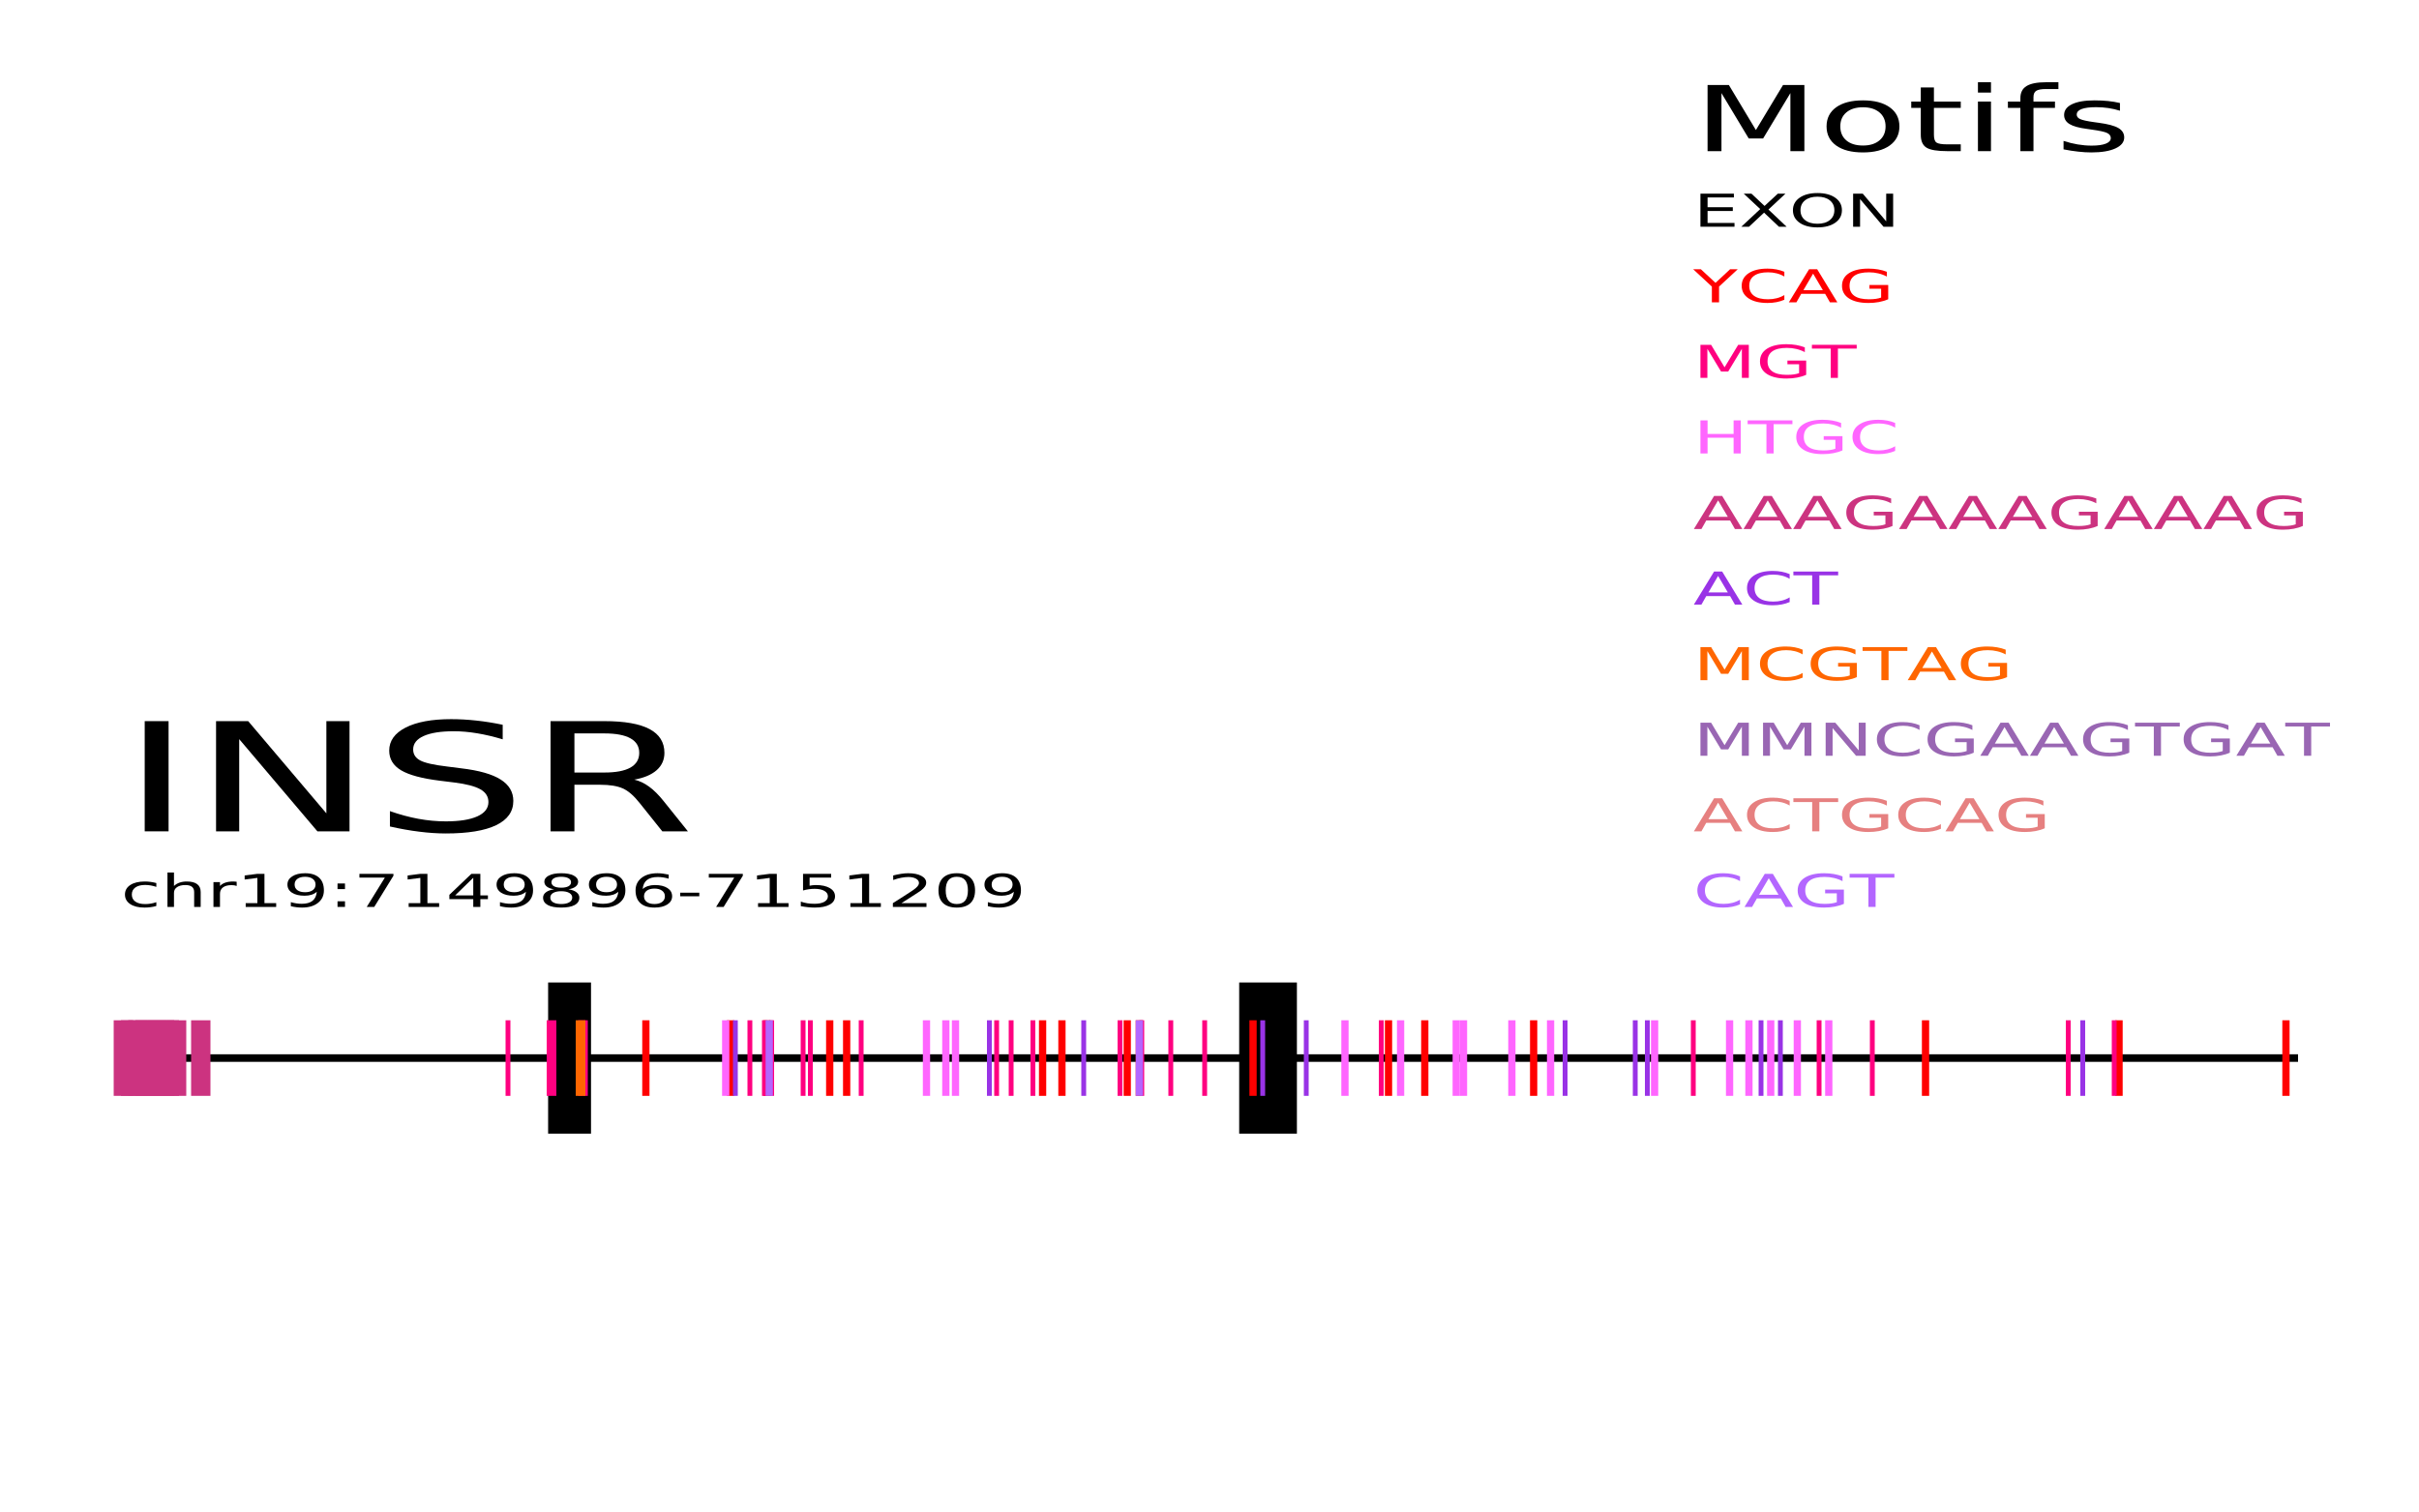 <?xml version="1.0" encoding="UTF-8"?>
<svg xmlns="http://www.w3.org/2000/svg" xmlns:xlink="http://www.w3.org/1999/xlink" width="800pt" height="500pt" viewBox="0 0 800 500" version="1.1">
<defs>
<g>
<symbol overflow="visible" id="glyph0-0">
<path style="stroke:none;" d="M 3.984 8.844 L 3.984 -35.25 L 43.984 -35.25 L 43.984 8.844 Z M 8.484 6.062 L 39.531 6.062 L 39.531 -32.453 L 8.484 -32.453 Z M 8.484 6.062 "/>
</symbol>
<symbol overflow="visible" id="glyph0-1">
<path style="stroke:none;" d="M 7.859 -36.453 L 15.75 -36.453 L 15.75 0 L 7.859 0 Z M 7.859 -36.453 "/>
</symbol>
<symbol overflow="visible" id="glyph0-2">
<path style="stroke:none;" d="M 7.859 -36.453 L 18.484 -36.453 L 44.344 -5.953 L 44.344 -36.453 L 52 -36.453 L 52 0 L 41.375 0 L 15.516 -30.5 L 15.516 0 L 7.859 0 Z M 7.859 -36.453 "/>
</symbol>
<symbol overflow="visible" id="glyph0-3">
<path style="stroke:none;" d="M 42.812 -35.25 L 42.812 -30.438 C 39.82 -31.332 37 -32 34.344 -32.438 C 31.688 -32.883 29.117 -33.109 26.641 -33.109 C 22.348 -33.109 19.035 -32.586 16.703 -31.547 C 14.367 -30.504 13.203 -29.02 13.203 -27.094 C 13.203 -25.488 13.977 -24.273 15.531 -23.453 C 17.082 -22.629 20.02 -21.961 24.344 -21.453 L 29.109 -20.844 C 34.992 -20.145 39.332 -18.91 42.125 -17.141 C 44.926 -15.379 46.328 -13.02 46.328 -10.062 C 46.328 -6.531 44.43 -3.852 40.641 -2.031 C 36.859 -0.207 31.305 0.703 23.984 0.703 C 21.223 0.703 18.285 0.504 15.172 0.109 C 12.066 -0.273 8.848 -0.848 5.516 -1.609 L 5.516 -6.688 C 8.711 -5.562 11.848 -4.711 14.922 -4.141 C 17.992 -3.578 21.016 -3.297 23.984 -3.297 C 28.492 -3.297 31.973 -3.848 34.422 -4.953 C 36.867 -6.055 38.094 -7.633 38.094 -9.688 C 38.094 -11.477 37.211 -12.879 35.453 -13.891 C 33.691 -14.898 30.805 -15.656 26.797 -16.156 L 22 -16.75 C 16.113 -17.477 11.852 -18.625 9.219 -20.188 C 6.594 -21.75 5.281 -23.922 5.281 -26.703 C 5.281 -29.93 7.094 -32.473 10.719 -34.328 C 14.352 -36.18 19.363 -37.109 25.75 -37.109 C 28.477 -37.109 31.258 -36.953 34.094 -36.641 C 36.938 -36.336 39.844 -35.875 42.812 -35.25 Z M 42.812 -35.25 "/>
</symbol>
<symbol overflow="visible" id="glyph0-4">
<path style="stroke:none;" d="M 35.516 -17.094 C 37.203 -16.727 38.848 -15.957 40.453 -14.781 C 42.055 -13.613 43.664 -12.008 45.281 -9.969 L 53.281 0 L 44.812 0 L 37.344 -9.344 C 35.414 -11.789 33.547 -13.41 31.734 -14.203 C 29.93 -15.004 27.469 -15.406 24.344 -15.406 L 15.75 -15.406 L 15.75 0 L 7.859 0 L 7.859 -36.453 L 25.672 -36.453 C 32.336 -36.453 37.312 -35.578 40.594 -33.828 C 43.875 -32.086 45.516 -29.461 45.516 -25.953 C 45.516 -23.66 44.66 -21.754 42.953 -20.234 C 41.242 -18.723 38.766 -17.676 35.516 -17.094 Z M 15.75 -32.391 L 15.75 -19.453 L 25.672 -19.453 C 29.473 -19.453 32.344 -20 34.281 -21.094 C 36.219 -22.195 37.188 -23.816 37.188 -25.953 C 37.188 -28.086 36.219 -29.691 34.281 -30.766 C 32.344 -31.848 29.473 -32.391 25.672 -32.391 Z M 15.75 -32.391 "/>
</symbol>
<symbol overflow="visible" id="glyph1-0">
<path style="stroke:none;" d="M 2.391 5.297 L 2.391 -21.156 L 26.391 -21.156 L 26.391 5.297 Z M 5.094 3.641 L 23.719 3.641 L 23.719 -19.469 L 5.094 -19.469 Z M 5.094 3.641 "/>
</symbol>
<symbol overflow="visible" id="glyph1-1">
<path style="stroke:none;" d="M 4.719 -21.875 L 11.766 -21.875 L 20.703 -6.984 L 29.672 -21.875 L 36.734 -21.875 L 36.734 0 L 32.109 0 L 32.109 -19.203 L 23.094 -4.203 L 18.328 -4.203 L 9.312 -19.203 L 9.312 0 L 4.719 0 Z M 4.719 -21.875 "/>
</symbol>
<symbol overflow="visible" id="glyph1-2">
<path style="stroke:none;" d="M 14.703 -14.516 C 12.391 -14.516 10.562 -13.953 9.219 -12.828 C 7.875 -11.703 7.203 -10.156 7.203 -8.188 C 7.203 -6.227 7.867 -4.68 9.203 -3.547 C 10.535 -2.422 12.367 -1.859 14.703 -1.859 C 16.992 -1.859 18.812 -2.426 20.156 -3.562 C 21.5 -4.695 22.172 -6.238 22.172 -8.188 C 22.172 -10.133 21.5 -11.676 20.156 -12.812 C 18.812 -13.945 16.992 -14.516 14.703 -14.516 Z M 14.703 -16.797 C 18.453 -16.797 21.395 -16.035 23.531 -14.516 C 25.676 -12.992 26.75 -10.883 26.75 -8.188 C 26.75 -5.5 25.676 -3.391 23.531 -1.859 C 21.395 -0.336 18.453 0.422 14.703 0.422 C 10.93 0.422 7.977 -0.336 5.844 -1.859 C 3.719 -3.391 2.656 -5.5 2.656 -8.188 C 2.656 -10.883 3.719 -12.992 5.844 -14.516 C 7.977 -16.035 10.93 -16.797 14.703 -16.797 Z M 14.703 -16.797 "/>
</symbol>
<symbol overflow="visible" id="glyph1-3">
<path style="stroke:none;" d="M 8.797 -21.062 L 8.797 -16.406 L 17.672 -16.406 L 17.672 -14.312 L 8.797 -14.312 L 8.797 -5.406 C 8.797 -4.07 9.086 -3.211 9.672 -2.828 C 10.254 -2.441 11.445 -2.25 13.25 -2.25 L 17.672 -2.25 L 17.672 0 L 13.25 0 C 9.914 0 7.613 -0.383 6.344 -1.156 C 5.082 -1.938 4.453 -3.352 4.453 -5.406 L 4.453 -14.312 L 1.297 -14.312 L 1.297 -16.406 L 4.453 -16.406 L 4.453 -21.062 Z M 8.797 -21.062 "/>
</symbol>
<symbol overflow="visible" id="glyph1-4">
<path style="stroke:none;" d="M 4.531 -16.406 L 8.844 -16.406 L 8.844 0 L 4.531 0 Z M 4.531 -22.797 L 8.844 -22.797 L 8.844 -19.375 L 4.531 -19.375 Z M 4.531 -22.797 "/>
</symbol>
<symbol overflow="visible" id="glyph1-5">
<path style="stroke:none;" d="M 17.812 -22.797 L 17.812 -20.547 L 13.688 -20.547 C 12.145 -20.547 11.07 -20.348 10.469 -19.953 C 9.863 -19.566 9.562 -18.867 9.562 -17.859 L 9.562 -16.406 L 16.672 -16.406 L 16.672 -14.312 L 9.562 -14.312 L 9.562 0 L 5.234 0 L 5.234 -14.312 L 1.109 -14.312 L 1.109 -16.406 L 5.234 -16.406 L 5.234 -17.547 C 5.234 -19.367 5.91 -20.695 7.266 -21.531 C 8.629 -22.375 10.785 -22.797 13.734 -22.797 Z M 17.812 -22.797 "/>
</symbol>
<symbol overflow="visible" id="glyph1-6">
<path style="stroke:none;" d="M 21.266 -15.922 L 21.266 -13.375 C 20.047 -13.758 18.781 -14.051 17.469 -14.25 C 16.156 -14.445 14.797 -14.547 13.391 -14.547 C 11.242 -14.547 9.633 -14.336 8.562 -13.922 C 7.5 -13.516 6.969 -12.898 6.969 -12.078 C 6.969 -11.453 7.348 -10.961 8.109 -10.609 C 8.879 -10.254 10.422 -9.914 12.734 -9.594 L 14.203 -9.391 C 17.266 -8.984 19.441 -8.406 20.734 -7.656 C 22.023 -6.906 22.672 -5.863 22.672 -4.531 C 22.672 -3 21.703 -1.789 19.766 -0.906 C 17.836 -0.02 15.188 0.422 11.812 0.422 C 10.406 0.422 8.941 0.332 7.422 0.156 C 5.898 -0.008 4.297 -0.258 2.609 -0.594 L 2.609 -3.391 C 4.203 -2.867 5.77 -2.477 7.312 -2.219 C 8.863 -1.957 10.395 -1.828 11.906 -1.828 C 13.938 -1.828 15.5 -2.047 16.594 -2.484 C 17.688 -2.922 18.234 -3.535 18.234 -4.328 C 18.234 -5.055 17.836 -5.613 17.047 -6 C 16.266 -6.395 14.535 -6.773 11.859 -7.141 L 10.359 -7.359 C 7.691 -7.703 5.766 -8.238 4.578 -8.969 C 3.391 -9.695 2.797 -10.695 2.797 -11.969 C 2.797 -13.508 3.672 -14.695 5.422 -15.531 C 7.172 -16.375 9.656 -16.797 12.875 -16.797 C 14.469 -16.797 15.969 -16.723 17.375 -16.578 C 18.781 -16.43 20.078 -16.211 21.266 -15.922 Z M 21.266 -15.922 "/>
</symbol>
<symbol overflow="visible" id="glyph2-0">
<path style="stroke:none;" d="M 1.203 2.656 L 1.203 -10.578 L 13.203 -10.578 L 13.203 2.656 Z M 2.547 1.812 L 11.859 1.812 L 11.859 -9.734 L 2.547 -9.734 Z M 2.547 1.812 "/>
</symbol>
<symbol overflow="visible" id="glyph2-1">
<path style="stroke:none;" d="M 2.359 -10.938 L 13.422 -10.938 L 13.422 -9.688 L 4.719 -9.688 L 4.719 -6.453 L 13.062 -6.453 L 13.062 -5.203 L 4.719 -5.203 L 4.719 -1.25 L 13.625 -1.25 L 13.625 0 L 2.359 0 Z M 2.359 -10.938 "/>
</symbol>
<symbol overflow="visible" id="glyph2-2">
<path style="stroke:none;" d="M 1.516 -10.938 L 4.062 -10.938 L 8.406 -6.875 L 12.781 -10.938 L 15.312 -10.938 L 9.688 -5.688 L 15.688 0 L 13.156 0 L 8.234 -4.656 L 3.266 0 L 0.719 0 L 6.969 -5.844 Z M 1.516 -10.938 "/>
</symbol>
<symbol overflow="visible" id="glyph2-3">
<path style="stroke:none;" d="M 9.453 -9.938 C 7.734 -9.938 6.367 -9.535 5.359 -8.734 C 4.348 -7.93 3.844 -6.836 3.844 -5.453 C 3.844 -4.078 4.348 -2.988 5.359 -2.188 C 6.367 -1.383 7.734 -0.984 9.453 -0.984 C 11.172 -0.984 12.531 -1.383 13.531 -2.188 C 14.539 -2.988 15.047 -4.078 15.047 -5.453 C 15.047 -6.836 14.539 -7.93 13.531 -8.734 C 12.531 -9.535 11.172 -9.938 9.453 -9.938 Z M 9.453 -11.141 C 11.91 -11.141 13.875 -10.625 15.344 -9.594 C 16.812 -8.562 17.547 -7.18 17.547 -5.453 C 17.547 -3.734 16.812 -2.359 15.344 -1.328 C 13.875 -0.297 11.91 0.219 9.453 0.219 C 6.992 0.219 5.023 -0.289 3.547 -1.312 C 2.078 -2.344 1.344 -3.723 1.344 -5.453 C 1.344 -7.18 2.078 -8.562 3.547 -9.594 C 5.023 -10.625 6.992 -11.141 9.453 -11.141 Z M 9.453 -11.141 "/>
</symbol>
<symbol overflow="visible" id="glyph2-4">
<path style="stroke:none;" d="M 2.359 -10.938 L 5.547 -10.938 L 13.297 -1.781 L 13.297 -10.938 L 15.594 -10.938 L 15.594 0 L 12.406 0 L 4.656 -9.141 L 4.656 0 L 2.359 0 Z M 2.359 -10.938 "/>
</symbol>
<symbol overflow="visible" id="glyph2-5">
<path style="stroke:none;" d="M 11.703 -7.891 L 11.703 -6.625 C 11.098 -6.832 10.488 -6.988 9.875 -7.094 C 9.258 -7.207 8.641 -7.266 8.016 -7.266 C 6.617 -7.266 5.531 -6.984 4.75 -6.422 C 3.977 -5.867 3.594 -5.094 3.594 -4.094 C 3.594 -3.094 3.977 -2.316 4.75 -1.766 C 5.531 -1.211 6.617 -0.938 8.016 -0.938 C 8.641 -0.938 9.258 -0.988 9.875 -1.094 C 10.488 -1.195 11.098 -1.352 11.703 -1.562 L 11.703 -0.312 C 11.109 -0.133 10.488 -0.004 9.844 0.078 C 9.195 0.172 8.508 0.219 7.781 0.219 C 5.801 0.219 4.227 -0.164 3.062 -0.938 C 1.906 -1.719 1.328 -2.77 1.328 -4.094 C 1.328 -5.426 1.914 -6.477 3.094 -7.25 C 4.27 -8.02 5.879 -8.406 7.922 -8.406 C 8.586 -8.406 9.234 -8.359 9.859 -8.266 C 10.492 -8.18 11.109 -8.055 11.703 -7.891 Z M 11.703 -7.891 "/>
</symbol>
<symbol overflow="visible" id="glyph2-6">
<path style="stroke:none;" d="M 13.172 -4.953 L 13.172 0 L 11.016 0 L 11.016 -4.906 C 11.016 -5.688 10.77 -6.27 10.281 -6.656 C 9.801 -7.039 9.078 -7.234 8.109 -7.234 C 6.941 -7.234 6.02 -7 5.344 -6.531 C 4.676 -6.07 4.344 -5.441 4.344 -4.641 L 4.344 0 L 2.188 0 L 2.188 -11.391 L 4.344 -11.391 L 4.344 -6.922 C 4.863 -7.422 5.473 -7.789 6.172 -8.031 C 6.867 -8.281 7.676 -8.406 8.594 -8.406 C 10.102 -8.406 11.242 -8.113 12.016 -7.531 C 12.785 -6.945 13.172 -6.086 13.172 -4.953 Z M 13.172 -4.953 "/>
</symbol>
<symbol overflow="visible" id="glyph2-7">
<path style="stroke:none;" d="M 9.875 -6.938 C 9.625 -7.031 9.359 -7.098 9.078 -7.141 C 8.797 -7.18 8.484 -7.203 8.141 -7.203 C 6.922 -7.203 5.984 -6.953 5.328 -6.453 C 4.672 -5.961 4.344 -5.254 4.344 -4.328 L 4.344 0 L 2.188 0 L 2.188 -8.203 L 4.344 -8.203 L 4.344 -6.922 C 4.801 -7.422 5.391 -7.789 6.109 -8.031 C 6.836 -8.281 7.723 -8.406 8.766 -8.406 C 8.91 -8.406 9.07 -8.395 9.25 -8.375 C 9.438 -8.363 9.641 -8.348 9.859 -8.328 Z M 9.875 -6.938 "/>
</symbol>
<symbol overflow="visible" id="glyph2-8">
<path style="stroke:none;" d="M 2.984 -1.25 L 6.844 -1.25 L 6.844 -9.594 L 2.641 -9.062 L 2.641 -10.406 L 6.828 -10.938 L 9.188 -10.938 L 9.188 -1.25 L 13.062 -1.25 L 13.062 0 L 2.984 0 Z M 2.984 -1.25 "/>
</symbol>
<symbol overflow="visible" id="glyph2-9">
<path style="stroke:none;" d="M 2.641 -0.234 L 2.641 -1.578 C 3.234 -1.398 3.832 -1.266 4.438 -1.172 C 5.051 -1.078 5.648 -1.031 6.234 -1.031 C 7.797 -1.031 8.988 -1.359 9.812 -2.016 C 10.633 -2.672 11.109 -3.672 11.234 -5.016 C 10.773 -4.586 10.195 -4.258 9.5 -4.031 C 8.812 -3.812 8.047 -3.703 7.203 -3.703 C 5.453 -3.703 4.066 -4.031 3.047 -4.688 C 2.023 -5.352 1.516 -6.258 1.516 -7.406 C 1.516 -8.531 2.047 -9.43 3.109 -10.109 C 4.172 -10.797 5.582 -11.141 7.344 -11.141 C 9.375 -11.141 10.922 -10.648 11.984 -9.672 C 13.047 -8.703 13.578 -7.297 13.578 -5.453 C 13.578 -3.734 12.922 -2.359 11.609 -1.328 C 10.305 -0.297 8.551 0.219 6.344 0.219 C 5.75 0.219 5.145 0.18 4.531 0.109 C 3.926 0.035 3.297 -0.078 2.641 -0.234 Z M 7.344 -4.859 C 8.406 -4.859 9.25 -5.082 9.875 -5.531 C 10.5 -5.988 10.812 -6.613 10.812 -7.406 C 10.812 -8.195 10.5 -8.82 9.875 -9.281 C 9.25 -9.738 8.406 -9.969 7.344 -9.969 C 6.281 -9.969 5.438 -9.738 4.812 -9.281 C 4.195 -8.82 3.891 -8.195 3.891 -7.406 C 3.891 -6.613 4.195 -5.988 4.812 -5.531 C 5.438 -5.082 6.281 -4.859 7.344 -4.859 Z M 7.344 -4.859 "/>
</symbol>
<symbol overflow="visible" id="glyph2-10">
<path style="stroke:none;" d="M 2.812 -1.859 L 5.281 -1.859 L 5.281 0 L 2.812 0 Z M 2.812 -7.75 L 5.281 -7.75 L 5.281 -5.891 L 2.812 -5.891 Z M 2.812 -7.75 "/>
</symbol>
<symbol overflow="visible" id="glyph2-11">
<path style="stroke:none;" d="M 1.969 -10.938 L 13.219 -10.938 L 13.219 -10.312 L 6.875 0 L 4.391 0 L 10.375 -9.688 L 1.969 -9.688 Z M 1.969 -10.938 "/>
</symbol>
<symbol overflow="visible" id="glyph2-12">
<path style="stroke:none;" d="M 9.078 -9.641 L 3.094 -3.812 L 9.078 -3.812 Z M 8.453 -10.938 L 11.422 -10.938 L 11.422 -3.812 L 13.922 -3.812 L 13.922 -2.578 L 11.422 -2.578 L 11.422 0 L 9.078 0 L 9.078 -2.578 L 1.172 -2.578 L 1.172 -4 Z M 8.453 -10.938 "/>
</symbol>
<symbol overflow="visible" id="glyph2-13">
<path style="stroke:none;" d="M 7.625 -5.188 C 6.5 -5.188 5.613 -5 4.969 -4.625 C 4.332 -4.25 4.016 -3.734 4.016 -3.078 C 4.016 -2.422 4.332 -1.898 4.969 -1.516 C 5.613 -1.141 6.5 -0.953 7.625 -0.953 C 8.75 -0.953 9.633 -1.141 10.281 -1.516 C 10.938 -1.898 11.266 -2.422 11.266 -3.078 C 11.266 -3.734 10.941 -4.25 10.297 -4.625 C 9.648 -5 8.758 -5.188 7.625 -5.188 Z M 5.266 -5.828 C 4.242 -5.984 3.453 -6.273 2.891 -6.703 C 2.328 -7.141 2.047 -7.672 2.047 -8.297 C 2.047 -9.172 2.539 -9.863 3.531 -10.375 C 4.531 -10.883 5.895 -11.141 7.625 -11.141 C 9.375 -11.141 10.742 -10.883 11.734 -10.375 C 12.723 -9.863 13.219 -9.172 13.219 -8.297 C 13.219 -7.672 12.93 -7.141 12.359 -6.703 C 11.797 -6.273 11.016 -5.984 10.016 -5.828 C 11.148 -5.66 12.035 -5.332 12.672 -4.844 C 13.305 -4.363 13.625 -3.773 13.625 -3.078 C 13.625 -2.016 13.109 -1.195 12.078 -0.625 C 11.047 -0.062 9.562 0.219 7.625 0.219 C 5.695 0.219 4.211 -0.062 3.172 -0.625 C 2.141 -1.195 1.625 -2.016 1.625 -3.078 C 1.625 -3.773 1.941 -4.363 2.578 -4.844 C 3.223 -5.332 4.117 -5.66 5.266 -5.828 Z M 4.391 -8.156 C 4.391 -7.594 4.672 -7.148 5.234 -6.828 C 5.805 -6.516 6.602 -6.359 7.625 -6.359 C 8.645 -6.359 9.441 -6.516 10.016 -6.828 C 10.586 -7.148 10.875 -7.594 10.875 -8.156 C 10.875 -8.727 10.586 -9.172 10.016 -9.484 C 9.441 -9.805 8.645 -9.969 7.625 -9.969 C 6.602 -9.969 5.805 -9.805 5.234 -9.484 C 4.672 -9.172 4.391 -8.727 4.391 -8.156 Z M 4.391 -8.156 "/>
</symbol>
<symbol overflow="visible" id="glyph2-14">
<path style="stroke:none;" d="M 7.922 -6.062 C 6.859 -6.062 6.016 -5.832 5.391 -5.375 C 4.773 -4.914 4.469 -4.297 4.469 -3.516 C 4.469 -2.723 4.773 -2.098 5.391 -1.641 C 6.016 -1.18 6.859 -0.953 7.922 -0.953 C 8.984 -0.953 9.82 -1.18 10.438 -1.641 C 11.062 -2.098 11.375 -2.723 11.375 -3.516 C 11.375 -4.297 11.062 -4.914 10.438 -5.375 C 9.82 -5.832 8.984 -6.062 7.922 -6.062 Z M 12.625 -10.688 L 12.625 -9.344 C 12.031 -9.52 11.43 -9.656 10.828 -9.75 C 10.223 -9.844 9.625 -9.891 9.031 -9.891 C 7.469 -9.891 6.27 -9.555 5.438 -8.891 C 4.613 -8.234 4.145 -7.238 4.031 -5.906 C 4.488 -6.332 5.066 -6.66 5.766 -6.891 C 6.461 -7.117 7.227 -7.234 8.062 -7.234 C 9.82 -7.234 11.211 -6.898 12.234 -6.234 C 13.254 -5.566 13.766 -4.66 13.766 -3.516 C 13.766 -2.391 13.234 -1.484 12.172 -0.797 C 11.109 -0.117 9.691 0.219 7.922 0.219 C 5.898 0.219 4.352 -0.266 3.281 -1.234 C 2.207 -2.211 1.672 -3.617 1.672 -5.453 C 1.672 -7.18 2.328 -8.562 3.641 -9.594 C 4.953 -10.625 6.719 -11.141 8.938 -11.141 C 9.531 -11.141 10.129 -11.098 10.734 -11.016 C 11.336 -10.941 11.969 -10.832 12.625 -10.688 Z M 12.625 -10.688 "/>
</symbol>
<symbol overflow="visible" id="glyph2-15">
<path style="stroke:none;" d="M 1.172 -4.703 L 7.484 -4.703 L 7.484 -3.516 L 1.172 -3.516 Z M 1.172 -4.703 "/>
</symbol>
<symbol overflow="visible" id="glyph2-16">
<path style="stroke:none;" d="M 2.594 -10.938 L 11.891 -10.938 L 11.891 -9.688 L 4.766 -9.688 L 4.766 -7.016 C 5.109 -7.086 5.453 -7.141 5.797 -7.172 C 6.141 -7.211 6.484 -7.234 6.828 -7.234 C 8.773 -7.234 10.316 -6.895 11.453 -6.219 C 12.598 -5.551 13.172 -4.648 13.172 -3.516 C 13.172 -2.336 12.582 -1.422 11.406 -0.766 C 10.238 -0.109 8.586 0.219 6.453 0.219 C 5.723 0.219 4.977 0.176 4.219 0.094 C 3.457 0.02 2.672 -0.094 1.859 -0.25 L 1.859 -1.75 C 2.555 -1.508 3.281 -1.328 4.031 -1.203 C 4.781 -1.086 5.57 -1.031 6.406 -1.031 C 7.758 -1.031 8.832 -1.25 9.625 -1.688 C 10.414 -2.133 10.812 -2.742 10.812 -3.516 C 10.812 -4.273 10.414 -4.875 9.625 -5.312 C 8.832 -5.758 7.758 -5.984 6.406 -5.984 C 5.781 -5.984 5.148 -5.938 4.516 -5.844 C 3.891 -5.758 3.25 -5.625 2.594 -5.438 Z M 2.594 -10.938 "/>
</symbol>
<symbol overflow="visible" id="glyph2-17">
<path style="stroke:none;" d="M 4.609 -1.25 L 12.875 -1.25 L 12.875 0 L 1.766 0 L 1.766 -1.25 C 2.66 -1.82 3.883 -2.598 5.438 -3.578 C 6.988 -4.555 7.961 -5.191 8.359 -5.484 C 9.117 -6.016 9.645 -6.461 9.938 -6.828 C 10.238 -7.203 10.391 -7.566 10.391 -7.922 C 10.391 -8.504 10.062 -8.977 9.406 -9.344 C 8.758 -9.707 7.914 -9.891 6.875 -9.891 C 6.125 -9.891 5.336 -9.805 4.516 -9.641 C 3.691 -9.484 2.812 -9.238 1.875 -8.906 L 1.875 -10.406 C 2.832 -10.645 3.723 -10.828 4.547 -10.953 C 5.379 -11.078 6.141 -11.141 6.828 -11.141 C 8.641 -11.141 10.082 -10.852 11.156 -10.281 C 12.238 -9.719 12.781 -8.961 12.781 -8.016 C 12.781 -7.566 12.645 -7.141 12.375 -6.734 C 12.102 -6.328 11.613 -5.852 10.906 -5.312 C 10.707 -5.164 10.082 -4.754 9.031 -4.078 C 7.988 -3.398 6.516 -2.457 4.609 -1.25 Z M 4.609 -1.25 "/>
</symbol>
<symbol overflow="visible" id="glyph2-18">
<path style="stroke:none;" d="M 7.625 -9.969 C 6.406 -9.969 5.488 -9.594 4.875 -8.844 C 4.27 -8.094 3.969 -6.961 3.969 -5.453 C 3.969 -3.953 4.27 -2.828 4.875 -2.078 C 5.488 -1.328 6.406 -0.953 7.625 -0.953 C 8.852 -0.953 9.773 -1.328 10.391 -2.078 C 11.004 -2.828 11.312 -3.953 11.312 -5.453 C 11.312 -6.961 11.004 -8.094 10.391 -8.844 C 9.773 -9.594 8.852 -9.969 7.625 -9.969 Z M 7.625 -11.141 C 9.594 -11.141 11.094 -10.648 12.125 -9.672 C 13.156 -8.703 13.672 -7.297 13.672 -5.453 C 13.672 -3.617 13.156 -2.211 12.125 -1.234 C 11.094 -0.266 9.594 0.219 7.625 0.219 C 5.664 0.219 4.164 -0.266 3.125 -1.234 C 2.094 -2.211 1.578 -3.617 1.578 -5.453 C 1.578 -7.297 2.094 -8.703 3.125 -9.672 C 4.164 -10.648 5.664 -11.141 7.625 -11.141 Z M 7.625 -11.141 "/>
</symbol>
<symbol overflow="visible" id="glyph2-19">
<path style="stroke:none;" d="M -0.047 -10.938 L 2.5 -10.938 L 7.344 -6.438 L 12.172 -10.938 L 14.703 -10.938 L 8.516 -5.203 L 8.516 0 L 6.141 0 L 6.141 -5.203 Z M -0.047 -10.938 "/>
</symbol>
<symbol overflow="visible" id="glyph2-20">
<path style="stroke:none;" d="M 15.453 -10.094 L 15.453 -8.531 C 14.66 -9 13.812 -9.348 12.906 -9.578 C 12.008 -9.805 11.051 -9.922 10.031 -9.922 C 8.031 -9.922 6.5 -9.535 5.438 -8.766 C 4.375 -8.004 3.844 -6.898 3.844 -5.453 C 3.844 -4.016 4.375 -2.91 5.438 -2.141 C 6.5 -1.379 8.031 -1 10.031 -1 C 11.051 -1 12.008 -1.113 12.906 -1.344 C 13.812 -1.57 14.66 -1.922 15.453 -2.391 L 15.453 -0.844 C 14.629 -0.488 13.754 -0.223 12.828 -0.047 C 11.898 0.129 10.922 0.219 9.891 0.219 C 7.242 0.219 5.156 -0.285 3.625 -1.297 C 2.102 -2.316 1.344 -3.703 1.344 -5.453 C 1.344 -7.211 2.102 -8.598 3.625 -9.609 C 5.156 -10.629 7.242 -11.141 9.891 -11.141 C 10.941 -11.141 11.926 -11.051 12.844 -10.875 C 13.77 -10.695 14.641 -10.438 15.453 -10.094 Z M 15.453 -10.094 "/>
</symbol>
<symbol overflow="visible" id="glyph2-21">
<path style="stroke:none;" d="M 8.203 -9.484 L 5 -4.031 L 11.422 -4.031 Z M 6.875 -10.938 L 9.547 -10.938 L 16.219 0 L 13.766 0 L 12.172 -2.812 L 4.281 -2.812 L 2.688 0 L 0.188 0 Z M 6.875 -10.938 "/>
</symbol>
<symbol overflow="visible" id="glyph2-22">
<path style="stroke:none;" d="M 14.281 -1.562 L 14.281 -4.5 L 10.422 -4.5 L 10.422 -5.719 L 16.625 -5.719 L 16.625 -1.016 C 15.719 -0.609 14.711 -0.301 13.609 -0.094 C 12.504 0.113 11.328 0.219 10.078 0.219 C 7.348 0.219 5.207 -0.281 3.656 -1.281 C 2.113 -2.281 1.344 -3.672 1.344 -5.453 C 1.344 -7.242 2.113 -8.641 3.656 -9.641 C 5.207 -10.641 7.348 -11.141 10.078 -11.141 C 11.223 -11.141 12.305 -11.051 13.328 -10.875 C 14.359 -10.695 15.305 -10.438 16.172 -10.094 L 16.172 -8.516 C 15.297 -8.984 14.363 -9.332 13.375 -9.562 C 12.395 -9.801 11.363 -9.922 10.281 -9.922 C 8.133 -9.922 6.523 -9.547 5.453 -8.797 C 4.379 -8.047 3.844 -6.93 3.844 -5.453 C 3.844 -3.984 4.379 -2.875 5.453 -2.125 C 6.523 -1.375 8.133 -1 10.281 -1 C 11.113 -1 11.859 -1.047 12.516 -1.141 C 13.172 -1.234 13.758 -1.375 14.281 -1.562 Z M 14.281 -1.562 "/>
</symbol>
<symbol overflow="visible" id="glyph2-23">
<path style="stroke:none;" d="M 2.359 -10.938 L 5.891 -10.938 L 10.344 -3.5 L 14.844 -10.938 L 18.359 -10.938 L 18.359 0 L 16.062 0 L 16.062 -9.609 L 11.547 -2.109 L 9.172 -2.109 L 4.656 -9.609 L 4.656 0 L 2.359 0 Z M 2.359 -10.938 "/>
</symbol>
<symbol overflow="visible" id="glyph2-24">
<path style="stroke:none;" d="M -0.078 -10.938 L 14.734 -10.938 L 14.734 -9.688 L 8.516 -9.688 L 8.516 0 L 6.141 0 L 6.141 -9.688 L -0.078 -9.688 Z M -0.078 -10.938 "/>
</symbol>
<symbol overflow="visible" id="glyph2-25">
<path style="stroke:none;" d="M 2.359 -10.938 L 4.719 -10.938 L 4.719 -6.453 L 13.328 -6.453 L 13.328 -10.938 L 15.688 -10.938 L 15.688 0 L 13.328 0 L 13.328 -5.203 L 4.719 -5.203 L 4.719 0 L 2.359 0 Z M 2.359 -10.938 "/>
</symbol>
</g>
</defs>
<g id="surface1">
<path style="fill:none;stroke-width:0.005;stroke-linecap:butt;stroke-linejoin:miter;stroke:rgb(0%,0%,0%);stroke-opacity:1;stroke-miterlimit:10;" d="M 0.05 0.7 L 0.95 0.7 " transform="matrix(800,0,0,500,0,0)"/>
<path style=" stroke:none;fill-rule:nonzero;fill:rgb(0%,0%,0%);fill-opacity:1;" d="M 181.273 325 L 195.457 325 L 195.457 375 L 181.273 375 Z M 181.273 325 "/>
<path style=" stroke:none;fill-rule:nonzero;fill:rgb(0%,0%,0%);fill-opacity:1;" d="M 409.816 325 L 428.906 325 L 428.906 375 L 409.816 375 Z M 409.816 325 "/>
<g style="fill:rgb(0%,0%,0%);fill-opacity:1;">
  <use xlink:href="#glyph0-1" x="40" y="275"/>
  <use xlink:href="#glyph0-2" x="63.594" y="275"/>
  <use xlink:href="#glyph0-3" x="123.438" y="275"/>
  <use xlink:href="#glyph0-4" x="174.219" y="275"/>
</g>
<g style="fill:rgb(0%,0%,0%);fill-opacity:1;">
  <use xlink:href="#glyph1-1" x="560" y="50"/>
  <use xlink:href="#glyph1-2" x="601.414" y="50"/>
  <use xlink:href="#glyph1-3" x="630.781" y="50"/>
  <use xlink:href="#glyph1-4" x="649.602" y="50"/>
  <use xlink:href="#glyph1-5" x="662.938" y="50"/>
  <use xlink:href="#glyph1-6" x="679.836" y="50"/>
</g>
<g style="fill:rgb(0%,0%,0%);fill-opacity:1;">
  <use xlink:href="#glyph2-1" x="560" y="75"/>
  <use xlink:href="#glyph2-2" x="575.164" y="75"/>
  <use xlink:href="#glyph2-3" x="591.605" y="75"/>
  <use xlink:href="#glyph2-4" x="610.496" y="75"/>
</g>
<g style="fill:rgb(0%,0%,0%);fill-opacity:1;">
  <use xlink:href="#glyph2-5" x="40" y="300"/>
  <use xlink:href="#glyph2-6" x="53.195" y="300"/>
  <use xlink:href="#glyph2-7" x="68.406" y="300"/>
  <use xlink:href="#glyph2-8" x="78.273" y="300"/>
  <use xlink:href="#glyph2-9" x="93.543" y="300"/>
  <use xlink:href="#glyph2-10" x="108.812" y="300"/>
  <use xlink:href="#glyph2-11" x="116.898" y="300"/>
  <use xlink:href="#glyph2-8" x="132.168" y="300"/>
  <use xlink:href="#glyph2-12" x="147.438" y="300"/>
  <use xlink:href="#glyph2-9" x="162.707" y="300"/>
  <use xlink:href="#glyph2-13" x="177.977" y="300"/>
  <use xlink:href="#glyph2-9" x="193.246" y="300"/>
  <use xlink:href="#glyph2-14" x="208.516" y="300"/>
  <use xlink:href="#glyph2-15" x="223.785" y="300"/>
  <use xlink:href="#glyph2-11" x="232.445" y="300"/>
  <use xlink:href="#glyph2-8" x="247.715" y="300"/>
  <use xlink:href="#glyph2-16" x="262.984" y="300"/>
  <use xlink:href="#glyph2-8" x="278.254" y="300"/>
  <use xlink:href="#glyph2-17" x="293.523" y="300"/>
  <use xlink:href="#glyph2-18" x="308.793" y="300"/>
  <use xlink:href="#glyph2-9" x="324.062" y="300"/>
</g>
<path style="fill:none;stroke-width:0.003;stroke-linecap:butt;stroke-linejoin:miter;stroke:rgb(100%,0%,0%);stroke-opacity:1;stroke-miterlimit:10;" d="M 0.267 0.675 L 0.267 0.725 " transform="matrix(800,0,0,500,0,0)"/>
<path style="fill:none;stroke-width:0.003;stroke-linecap:butt;stroke-linejoin:miter;stroke:rgb(100%,0%,0%);stroke-opacity:1;stroke-miterlimit:10;" d="M 0.302 0.675 L 0.302 0.725 " transform="matrix(800,0,0,500,0,0)"/>
<path style="fill:none;stroke-width:0.003;stroke-linecap:butt;stroke-linejoin:miter;stroke:rgb(100%,0%,0%);stroke-opacity:1;stroke-miterlimit:10;" d="M 0.317 0.675 L 0.317 0.725 " transform="matrix(800,0,0,500,0,0)"/>
<path style="fill:none;stroke-width:0.003;stroke-linecap:butt;stroke-linejoin:miter;stroke:rgb(100%,0%,0%);stroke-opacity:1;stroke-miterlimit:10;" d="M 0.343 0.675 L 0.343 0.725 " transform="matrix(800,0,0,500,0,0)"/>
<path style="fill:none;stroke-width:0.003;stroke-linecap:butt;stroke-linejoin:miter;stroke:rgb(100%,0%,0%);stroke-opacity:1;stroke-miterlimit:10;" d="M 0.35 0.675 L 0.35 0.725 " transform="matrix(800,0,0,500,0,0)"/>
<path style="fill:none;stroke-width:0.003;stroke-linecap:butt;stroke-linejoin:miter;stroke:rgb(100%,0%,0%);stroke-opacity:1;stroke-miterlimit:10;" d="M 0.431 0.675 L 0.431 0.725 " transform="matrix(800,0,0,500,0,0)"/>
<path style="fill:none;stroke-width:0.003;stroke-linecap:butt;stroke-linejoin:miter;stroke:rgb(100%,0%,0%);stroke-opacity:1;stroke-miterlimit:10;" d="M 0.439 0.675 L 0.439 0.725 " transform="matrix(800,0,0,500,0,0)"/>
<path style="fill:none;stroke-width:0.003;stroke-linecap:butt;stroke-linejoin:miter;stroke:rgb(100%,0%,0%);stroke-opacity:1;stroke-miterlimit:10;" d="M 0.466 0.675 L 0.466 0.725 " transform="matrix(800,0,0,500,0,0)"/>
<path style="fill:none;stroke-width:0.003;stroke-linecap:butt;stroke-linejoin:miter;stroke:rgb(100%,0%,0%);stroke-opacity:1;stroke-miterlimit:10;" d="M 0.471 0.675 L 0.471 0.725 " transform="matrix(800,0,0,500,0,0)"/>
<path style="fill:none;stroke-width:0.003;stroke-linecap:butt;stroke-linejoin:miter;stroke:rgb(100%,0%,0%);stroke-opacity:1;stroke-miterlimit:10;" d="M 0.518 0.675 L 0.518 0.725 " transform="matrix(800,0,0,500,0,0)"/>
<path style="fill:none;stroke-width:0.003;stroke-linecap:butt;stroke-linejoin:miter;stroke:rgb(100%,0%,0%);stroke-opacity:1;stroke-miterlimit:10;" d="M 0.574 0.675 L 0.574 0.725 " transform="matrix(800,0,0,500,0,0)"/>
<path style="fill:none;stroke-width:0.003;stroke-linecap:butt;stroke-linejoin:miter;stroke:rgb(100%,0%,0%);stroke-opacity:1;stroke-miterlimit:10;" d="M 0.589 0.675 L 0.589 0.725 " transform="matrix(800,0,0,500,0,0)"/>
<path style="fill:none;stroke-width:0.003;stroke-linecap:butt;stroke-linejoin:miter;stroke:rgb(100%,0%,0%);stroke-opacity:1;stroke-miterlimit:10;" d="M 0.634 0.675 L 0.634 0.725 " transform="matrix(800,0,0,500,0,0)"/>
<path style="fill:none;stroke-width:0.003;stroke-linecap:butt;stroke-linejoin:miter;stroke:rgb(100%,0%,0%);stroke-opacity:1;stroke-miterlimit:10;" d="M 0.796 0.675 L 0.796 0.725 " transform="matrix(800,0,0,500,0,0)"/>
<path style="fill:none;stroke-width:0.003;stroke-linecap:butt;stroke-linejoin:miter;stroke:rgb(100%,0%,0%);stroke-opacity:1;stroke-miterlimit:10;" d="M 0.876 0.675 L 0.876 0.725 " transform="matrix(800,0,0,500,0,0)"/>
<path style="fill:none;stroke-width:0.003;stroke-linecap:butt;stroke-linejoin:miter;stroke:rgb(100%,0%,0%);stroke-opacity:1;stroke-miterlimit:10;" d="M 0.945 0.675 L 0.945 0.725 " transform="matrix(800,0,0,500,0,0)"/>
<g style="fill:rgb(100%,0%,0%);fill-opacity:1;">
  <use xlink:href="#glyph2-19" x="560" y="100"/>
  <use xlink:href="#glyph2-20" x="574.66" y="100"/>
  <use xlink:href="#glyph2-21" x="591.418" y="100"/>
  <use xlink:href="#glyph2-22" x="607.836" y="100"/>
</g>
<path style="fill:none;stroke-width:0.002;stroke-linecap:butt;stroke-linejoin:miter;stroke:rgb(100%,0%,50%);stroke-opacity:1;stroke-miterlimit:10;" d="M 0.21 0.675 L 0.21 0.725 " transform="matrix(800,0,0,500,0,0)"/>
<path style="fill:none;stroke-width:0.002;stroke-linecap:butt;stroke-linejoin:miter;stroke:rgb(100%,0%,50%);stroke-opacity:1;stroke-miterlimit:10;" d="M 0.227 0.675 L 0.227 0.725 " transform="matrix(800,0,0,500,0,0)"/>
<path style="fill:none;stroke-width:0.002;stroke-linecap:butt;stroke-linejoin:miter;stroke:rgb(100%,0%,50%);stroke-opacity:1;stroke-miterlimit:10;" d="M 0.229 0.675 L 0.229 0.725 " transform="matrix(800,0,0,500,0,0)"/>
<path style="fill:none;stroke-width:0.002;stroke-linecap:butt;stroke-linejoin:miter;stroke:rgb(100%,0%,50%);stroke-opacity:1;stroke-miterlimit:10;" d="M 0.24 0.675 L 0.24 0.725 " transform="matrix(800,0,0,500,0,0)"/>
<path style="fill:none;stroke-width:0.002;stroke-linecap:butt;stroke-linejoin:miter;stroke:rgb(100%,0%,50%);stroke-opacity:1;stroke-miterlimit:10;" d="M 0.242 0.675 L 0.242 0.725 " transform="matrix(800,0,0,500,0,0)"/>
<path style="fill:none;stroke-width:0.002;stroke-linecap:butt;stroke-linejoin:miter;stroke:rgb(100%,0%,50%);stroke-opacity:1;stroke-miterlimit:10;" d="M 0.31 0.675 L 0.31 0.725 " transform="matrix(800,0,0,500,0,0)"/>
<path style="fill:none;stroke-width:0.002;stroke-linecap:butt;stroke-linejoin:miter;stroke:rgb(100%,0%,50%);stroke-opacity:1;stroke-miterlimit:10;" d="M 0.316 0.675 L 0.316 0.725 " transform="matrix(800,0,0,500,0,0)"/>
<path style="fill:none;stroke-width:0.002;stroke-linecap:butt;stroke-linejoin:miter;stroke:rgb(100%,0%,50%);stroke-opacity:1;stroke-miterlimit:10;" d="M 0.319 0.675 L 0.319 0.725 " transform="matrix(800,0,0,500,0,0)"/>
<path style="fill:none;stroke-width:0.002;stroke-linecap:butt;stroke-linejoin:miter;stroke:rgb(100%,0%,50%);stroke-opacity:1;stroke-miterlimit:10;" d="M 0.332 0.675 L 0.332 0.725 " transform="matrix(800,0,0,500,0,0)"/>
<path style="fill:none;stroke-width:0.002;stroke-linecap:butt;stroke-linejoin:miter;stroke:rgb(100%,0%,50%);stroke-opacity:1;stroke-miterlimit:10;" d="M 0.335 0.675 L 0.335 0.725 " transform="matrix(800,0,0,500,0,0)"/>
<path style="fill:none;stroke-width:0.002;stroke-linecap:butt;stroke-linejoin:miter;stroke:rgb(100%,0%,50%);stroke-opacity:1;stroke-miterlimit:10;" d="M 0.356 0.675 L 0.356 0.725 " transform="matrix(800,0,0,500,0,0)"/>
<path style="fill:none;stroke-width:0.002;stroke-linecap:butt;stroke-linejoin:miter;stroke:rgb(100%,0%,50%);stroke-opacity:1;stroke-miterlimit:10;" d="M 0.412 0.675 L 0.412 0.725 " transform="matrix(800,0,0,500,0,0)"/>
<path style="fill:none;stroke-width:0.002;stroke-linecap:butt;stroke-linejoin:miter;stroke:rgb(100%,0%,50%);stroke-opacity:1;stroke-miterlimit:10;" d="M 0.418 0.675 L 0.418 0.725 " transform="matrix(800,0,0,500,0,0)"/>
<path style="fill:none;stroke-width:0.002;stroke-linecap:butt;stroke-linejoin:miter;stroke:rgb(100%,0%,50%);stroke-opacity:1;stroke-miterlimit:10;" d="M 0.427 0.675 L 0.427 0.725 " transform="matrix(800,0,0,500,0,0)"/>
<path style="fill:none;stroke-width:0.002;stroke-linecap:butt;stroke-linejoin:miter;stroke:rgb(100%,0%,50%);stroke-opacity:1;stroke-miterlimit:10;" d="M 0.463 0.675 L 0.463 0.725 " transform="matrix(800,0,0,500,0,0)"/>
<path style="fill:none;stroke-width:0.002;stroke-linecap:butt;stroke-linejoin:miter;stroke:rgb(100%,0%,50%);stroke-opacity:1;stroke-miterlimit:10;" d="M 0.472 0.675 L 0.472 0.725 " transform="matrix(800,0,0,500,0,0)"/>
<path style="fill:none;stroke-width:0.002;stroke-linecap:butt;stroke-linejoin:miter;stroke:rgb(100%,0%,50%);stroke-opacity:1;stroke-miterlimit:10;" d="M 0.484 0.675 L 0.484 0.725 " transform="matrix(800,0,0,500,0,0)"/>
<path style="fill:none;stroke-width:0.002;stroke-linecap:butt;stroke-linejoin:miter;stroke:rgb(100%,0%,50%);stroke-opacity:1;stroke-miterlimit:10;" d="M 0.498 0.675 L 0.498 0.725 " transform="matrix(800,0,0,500,0,0)"/>
<path style="fill:none;stroke-width:0.002;stroke-linecap:butt;stroke-linejoin:miter;stroke:rgb(100%,0%,50%);stroke-opacity:1;stroke-miterlimit:10;" d="M 0.571 0.675 L 0.571 0.725 " transform="matrix(800,0,0,500,0,0)"/>
<path style="fill:none;stroke-width:0.002;stroke-linecap:butt;stroke-linejoin:miter;stroke:rgb(100%,0%,50%);stroke-opacity:1;stroke-miterlimit:10;" d="M 0.7 0.675 L 0.7 0.725 " transform="matrix(800,0,0,500,0,0)"/>
<path style="fill:none;stroke-width:0.002;stroke-linecap:butt;stroke-linejoin:miter;stroke:rgb(100%,0%,50%);stroke-opacity:1;stroke-miterlimit:10;" d="M 0.752 0.675 L 0.752 0.725 " transform="matrix(800,0,0,500,0,0)"/>
<path style="fill:none;stroke-width:0.002;stroke-linecap:butt;stroke-linejoin:miter;stroke:rgb(100%,0%,50%);stroke-opacity:1;stroke-miterlimit:10;" d="M 0.774 0.675 L 0.774 0.725 " transform="matrix(800,0,0,500,0,0)"/>
<path style="fill:none;stroke-width:0.002;stroke-linecap:butt;stroke-linejoin:miter;stroke:rgb(100%,0%,50%);stroke-opacity:1;stroke-miterlimit:10;" d="M 0.855 0.675 L 0.855 0.725 " transform="matrix(800,0,0,500,0,0)"/>
<path style="fill:none;stroke-width:0.002;stroke-linecap:butt;stroke-linejoin:miter;stroke:rgb(100%,0%,50%);stroke-opacity:1;stroke-miterlimit:10;" d="M 0.874 0.675 L 0.874 0.725 " transform="matrix(800,0,0,500,0,0)"/>
<g style="fill:rgb(100%,0%,50%);fill-opacity:1;">
  <use xlink:href="#glyph2-23" x="560" y="125"/>
  <use xlink:href="#glyph2-22" x="580.707" y="125"/>
  <use xlink:href="#glyph2-24" x="599.305" y="125"/>
</g>
<path style="fill:none;stroke-width:0.003;stroke-linecap:butt;stroke-linejoin:miter;stroke:rgb(100%,40%,100%);stroke-opacity:1;stroke-miterlimit:10;" d="M 0.3 0.675 L 0.3 0.725 " transform="matrix(800,0,0,500,0,0)"/>
<path style="fill:none;stroke-width:0.003;stroke-linecap:butt;stroke-linejoin:miter;stroke:rgb(100%,40%,100%);stroke-opacity:1;stroke-miterlimit:10;" d="M 0.383 0.675 L 0.383 0.725 " transform="matrix(800,0,0,500,0,0)"/>
<path style="fill:none;stroke-width:0.003;stroke-linecap:butt;stroke-linejoin:miter;stroke:rgb(100%,40%,100%);stroke-opacity:1;stroke-miterlimit:10;" d="M 0.391 0.675 L 0.391 0.725 " transform="matrix(800,0,0,500,0,0)"/>
<path style="fill:none;stroke-width:0.003;stroke-linecap:butt;stroke-linejoin:miter;stroke:rgb(100%,40%,100%);stroke-opacity:1;stroke-miterlimit:10;" d="M 0.395 0.675 L 0.395 0.725 " transform="matrix(800,0,0,500,0,0)"/>
<path style="fill:none;stroke-width:0.003;stroke-linecap:butt;stroke-linejoin:miter;stroke:rgb(100%,40%,100%);stroke-opacity:1;stroke-miterlimit:10;" d="M 0.556 0.675 L 0.556 0.725 " transform="matrix(800,0,0,500,0,0)"/>
<path style="fill:none;stroke-width:0.003;stroke-linecap:butt;stroke-linejoin:miter;stroke:rgb(100%,40%,100%);stroke-opacity:1;stroke-miterlimit:10;" d="M 0.579 0.675 L 0.579 0.725 " transform="matrix(800,0,0,500,0,0)"/>
<path style="fill:none;stroke-width:0.003;stroke-linecap:butt;stroke-linejoin:miter;stroke:rgb(100%,40%,100%);stroke-opacity:1;stroke-miterlimit:10;" d="M 0.602 0.675 L 0.602 0.725 " transform="matrix(800,0,0,500,0,0)"/>
<path style="fill:none;stroke-width:0.003;stroke-linecap:butt;stroke-linejoin:miter;stroke:rgb(100%,40%,100%);stroke-opacity:1;stroke-miterlimit:10;" d="M 0.605 0.675 L 0.605 0.725 " transform="matrix(800,0,0,500,0,0)"/>
<path style="fill:none;stroke-width:0.003;stroke-linecap:butt;stroke-linejoin:miter;stroke:rgb(100%,40%,100%);stroke-opacity:1;stroke-miterlimit:10;" d="M 0.625 0.675 L 0.625 0.725 " transform="matrix(800,0,0,500,0,0)"/>
<path style="fill:none;stroke-width:0.003;stroke-linecap:butt;stroke-linejoin:miter;stroke:rgb(100%,40%,100%);stroke-opacity:1;stroke-miterlimit:10;" d="M 0.641 0.675 L 0.641 0.725 " transform="matrix(800,0,0,500,0,0)"/>
<path style="fill:none;stroke-width:0.003;stroke-linecap:butt;stroke-linejoin:miter;stroke:rgb(100%,40%,100%);stroke-opacity:1;stroke-miterlimit:10;" d="M 0.684 0.675 L 0.684 0.725 " transform="matrix(800,0,0,500,0,0)"/>
<path style="fill:none;stroke-width:0.003;stroke-linecap:butt;stroke-linejoin:miter;stroke:rgb(100%,40%,100%);stroke-opacity:1;stroke-miterlimit:10;" d="M 0.715 0.675 L 0.715 0.725 " transform="matrix(800,0,0,500,0,0)"/>
<path style="fill:none;stroke-width:0.003;stroke-linecap:butt;stroke-linejoin:miter;stroke:rgb(100%,40%,100%);stroke-opacity:1;stroke-miterlimit:10;" d="M 0.723 0.675 L 0.723 0.725 " transform="matrix(800,0,0,500,0,0)"/>
<path style="fill:none;stroke-width:0.003;stroke-linecap:butt;stroke-linejoin:miter;stroke:rgb(100%,40%,100%);stroke-opacity:1;stroke-miterlimit:10;" d="M 0.732 0.675 L 0.732 0.725 " transform="matrix(800,0,0,500,0,0)"/>
<path style="fill:none;stroke-width:0.003;stroke-linecap:butt;stroke-linejoin:miter;stroke:rgb(100%,40%,100%);stroke-opacity:1;stroke-miterlimit:10;" d="M 0.743 0.675 L 0.743 0.725 " transform="matrix(800,0,0,500,0,0)"/>
<path style="fill:none;stroke-width:0.003;stroke-linecap:butt;stroke-linejoin:miter;stroke:rgb(100%,40%,100%);stroke-opacity:1;stroke-miterlimit:10;" d="M 0.756 0.675 L 0.756 0.725 " transform="matrix(800,0,0,500,0,0)"/>
<g style="fill:rgb(100%,40%,100%);fill-opacity:1;">
  <use xlink:href="#glyph2-25" x="560" y="150"/>
  <use xlink:href="#glyph2-24" x="578.047" y="150"/>
  <use xlink:href="#glyph2-22" x="592.707" y="150"/>
  <use xlink:href="#glyph2-20" x="611.305" y="150"/>
</g>
<path style="fill:none;stroke-width:0.008;stroke-linecap:butt;stroke-linejoin:miter;stroke:rgb(80%,20%,50%);stroke-opacity:1;stroke-miterlimit:10;" d="M 0.051 0.675 L 0.051 0.725 " transform="matrix(800,0,0,500,0,0)"/>
<path style="fill:none;stroke-width:0.008;stroke-linecap:butt;stroke-linejoin:miter;stroke:rgb(80%,20%,50%);stroke-opacity:1;stroke-miterlimit:10;" d="M 0.054 0.675 L 0.054 0.725 " transform="matrix(800,0,0,500,0,0)"/>
<path style="fill:none;stroke-width:0.008;stroke-linecap:butt;stroke-linejoin:miter;stroke:rgb(80%,20%,50%);stroke-opacity:1;stroke-miterlimit:10;" d="M 0.057 0.675 L 0.057 0.725 " transform="matrix(800,0,0,500,0,0)"/>
<path style="fill:none;stroke-width:0.008;stroke-linecap:butt;stroke-linejoin:miter;stroke:rgb(80%,20%,50%);stroke-opacity:1;stroke-miterlimit:10;" d="M 0.06 0.675 L 0.06 0.725 " transform="matrix(800,0,0,500,0,0)"/>
<path style="fill:none;stroke-width:0.008;stroke-linecap:butt;stroke-linejoin:miter;stroke:rgb(80%,20%,50%);stroke-opacity:1;stroke-miterlimit:10;" d="M 0.062 0.675 L 0.062 0.725 " transform="matrix(800,0,0,500,0,0)"/>
<path style="fill:none;stroke-width:0.008;stroke-linecap:butt;stroke-linejoin:miter;stroke:rgb(80%,20%,50%);stroke-opacity:1;stroke-miterlimit:10;" d="M 0.065 0.675 L 0.065 0.725 " transform="matrix(800,0,0,500,0,0)"/>
<path style="fill:none;stroke-width:0.008;stroke-linecap:butt;stroke-linejoin:miter;stroke:rgb(80%,20%,50%);stroke-opacity:1;stroke-miterlimit:10;" d="M 0.068 0.675 L 0.068 0.725 " transform="matrix(800,0,0,500,0,0)"/>
<path style="fill:none;stroke-width:0.008;stroke-linecap:butt;stroke-linejoin:miter;stroke:rgb(80%,20%,50%);stroke-opacity:1;stroke-miterlimit:10;" d="M 0.07 0.675 L 0.07 0.725 " transform="matrix(800,0,0,500,0,0)"/>
<path style="fill:none;stroke-width:0.008;stroke-linecap:butt;stroke-linejoin:miter;stroke:rgb(80%,20%,50%);stroke-opacity:1;stroke-miterlimit:10;" d="M 0.073 0.675 L 0.073 0.725 " transform="matrix(800,0,0,500,0,0)"/>
<path style="fill:none;stroke-width:0.008;stroke-linecap:butt;stroke-linejoin:miter;stroke:rgb(80%,20%,50%);stroke-opacity:1;stroke-miterlimit:10;" d="M 0.083 0.675 L 0.083 0.725 " transform="matrix(800,0,0,500,0,0)"/>
<g style="fill:rgb(80%,20%,50%);fill-opacity:1;">
  <use xlink:href="#glyph2-21" x="560" y="175"/>
  <use xlink:href="#glyph2-21" x="576.418" y="175"/>
  <use xlink:href="#glyph2-21" x="592.836" y="175"/>
  <use xlink:href="#glyph2-22" x="609.254" y="175"/>
  <use xlink:href="#glyph2-21" x="627.852" y="175"/>
  <use xlink:href="#glyph2-21" x="644.27" y="175"/>
  <use xlink:href="#glyph2-21" x="660.688" y="175"/>
  <use xlink:href="#glyph2-22" x="677.105" y="175"/>
  <use xlink:href="#glyph2-21" x="695.703" y="175"/>
  <use xlink:href="#glyph2-21" x="712.121" y="175"/>
  <use xlink:href="#glyph2-21" x="728.539" y="175"/>
  <use xlink:href="#glyph2-22" x="744.957" y="175"/>
</g>
<path style="fill:none;stroke-width:0.002;stroke-linecap:butt;stroke-linejoin:miter;stroke:rgb(60%,20%,90%);stroke-opacity:1;stroke-miterlimit:10;" d="M 0.304 0.675 L 0.304 0.725 " transform="matrix(800,0,0,500,0,0)"/>
<path style="fill:none;stroke-width:0.002;stroke-linecap:butt;stroke-linejoin:miter;stroke:rgb(60%,20%,90%);stroke-opacity:1;stroke-miterlimit:10;" d="M 0.409 0.675 L 0.409 0.725 " transform="matrix(800,0,0,500,0,0)"/>
<path style="fill:none;stroke-width:0.002;stroke-linecap:butt;stroke-linejoin:miter;stroke:rgb(60%,20%,90%);stroke-opacity:1;stroke-miterlimit:10;" d="M 0.448 0.675 L 0.448 0.725 " transform="matrix(800,0,0,500,0,0)"/>
<path style="fill:none;stroke-width:0.002;stroke-linecap:butt;stroke-linejoin:miter;stroke:rgb(60%,20%,90%);stroke-opacity:1;stroke-miterlimit:10;" d="M 0.522 0.675 L 0.522 0.725 " transform="matrix(800,0,0,500,0,0)"/>
<path style="fill:none;stroke-width:0.002;stroke-linecap:butt;stroke-linejoin:miter;stroke:rgb(60%,20%,90%);stroke-opacity:1;stroke-miterlimit:10;" d="M 0.54 0.675 L 0.54 0.725 " transform="matrix(800,0,0,500,0,0)"/>
<path style="fill:none;stroke-width:0.002;stroke-linecap:butt;stroke-linejoin:miter;stroke:rgb(60%,20%,90%);stroke-opacity:1;stroke-miterlimit:10;" d="M 0.647 0.675 L 0.647 0.725 " transform="matrix(800,0,0,500,0,0)"/>
<path style="fill:none;stroke-width:0.002;stroke-linecap:butt;stroke-linejoin:miter;stroke:rgb(60%,20%,90%);stroke-opacity:1;stroke-miterlimit:10;" d="M 0.676 0.675 L 0.676 0.725 " transform="matrix(800,0,0,500,0,0)"/>
<path style="fill:none;stroke-width:0.002;stroke-linecap:butt;stroke-linejoin:miter;stroke:rgb(60%,20%,90%);stroke-opacity:1;stroke-miterlimit:10;" d="M 0.681 0.675 L 0.681 0.725 " transform="matrix(800,0,0,500,0,0)"/>
<path style="fill:none;stroke-width:0.002;stroke-linecap:butt;stroke-linejoin:miter;stroke:rgb(60%,20%,90%);stroke-opacity:1;stroke-miterlimit:10;" d="M 0.728 0.675 L 0.728 0.725 " transform="matrix(800,0,0,500,0,0)"/>
<path style="fill:none;stroke-width:0.002;stroke-linecap:butt;stroke-linejoin:miter;stroke:rgb(60%,20%,90%);stroke-opacity:1;stroke-miterlimit:10;" d="M 0.736 0.675 L 0.736 0.725 " transform="matrix(800,0,0,500,0,0)"/>
<path style="fill:none;stroke-width:0.002;stroke-linecap:butt;stroke-linejoin:miter;stroke:rgb(60%,20%,90%);stroke-opacity:1;stroke-miterlimit:10;" d="M 0.861 0.675 L 0.861 0.725 " transform="matrix(800,0,0,500,0,0)"/>
<g style="fill:rgb(60%,20%,90%);fill-opacity:1;">
  <use xlink:href="#glyph2-21" x="560" y="200"/>
  <use xlink:href="#glyph2-20" x="576.418" y="200"/>
  <use xlink:href="#glyph2-24" x="593.176" y="200"/>
</g>
<path style="fill:none;stroke-width:0.004;stroke-linecap:butt;stroke-linejoin:miter;stroke:rgb(100%,40%,0%);stroke-opacity:1;stroke-miterlimit:10;" d="M 0.24 0.675 L 0.24 0.725 " transform="matrix(800,0,0,500,0,0)"/>
<g style="fill:rgb(100%,40%,0%);fill-opacity:1;">
  <use xlink:href="#glyph2-23" x="560" y="225"/>
  <use xlink:href="#glyph2-20" x="580.707" y="225"/>
  <use xlink:href="#glyph2-22" x="597.465" y="225"/>
  <use xlink:href="#glyph2-24" x="616.062" y="225"/>
  <use xlink:href="#glyph2-21" x="630.723" y="225"/>
  <use xlink:href="#glyph2-22" x="647.141" y="225"/>
</g>
<g style="fill:rgb(60%,40%,70%);fill-opacity:1;">
  <use xlink:href="#glyph2-23" x="560" y="250"/>
  <use xlink:href="#glyph2-23" x="580.707" y="250"/>
  <use xlink:href="#glyph2-4" x="601.414" y="250"/>
  <use xlink:href="#glyph2-20" x="619.367" y="250"/>
  <use xlink:href="#glyph2-22" x="636.125" y="250"/>
  <use xlink:href="#glyph2-21" x="654.723" y="250"/>
  <use xlink:href="#glyph2-21" x="671.141" y="250"/>
  <use xlink:href="#glyph2-22" x="687.559" y="250"/>
  <use xlink:href="#glyph2-24" x="706.156" y="250"/>
  <use xlink:href="#glyph2-22" x="720.816" y="250"/>
  <use xlink:href="#glyph2-21" x="739.414" y="250"/>
  <use xlink:href="#glyph2-24" x="755.832" y="250"/>
</g>
<g style="fill:rgb(90%,50%,50%);fill-opacity:1;">
  <use xlink:href="#glyph2-21" x="560" y="275"/>
  <use xlink:href="#glyph2-20" x="576.418" y="275"/>
  <use xlink:href="#glyph2-24" x="593.176" y="275"/>
  <use xlink:href="#glyph2-22" x="607.836" y="275"/>
  <use xlink:href="#glyph2-20" x="626.434" y="275"/>
  <use xlink:href="#glyph2-21" x="643.191" y="275"/>
  <use xlink:href="#glyph2-22" x="659.609" y="275"/>
</g>
<path style="fill:none;stroke-width:0.003;stroke-linecap:butt;stroke-linejoin:miter;stroke:rgb(70%,40%,100%);stroke-opacity:1;stroke-miterlimit:10;" d="M 0.318 0.675 L 0.318 0.725 " transform="matrix(800,0,0,500,0,0)"/>
<path style="fill:none;stroke-width:0.003;stroke-linecap:butt;stroke-linejoin:miter;stroke:rgb(70%,40%,100%);stroke-opacity:1;stroke-miterlimit:10;" d="M 0.471 0.675 L 0.471 0.725 " transform="matrix(800,0,0,500,0,0)"/>
<g style="fill:rgb(70%,40%,100%);fill-opacity:1;">
  <use xlink:href="#glyph2-20" x="560" y="300"/>
  <use xlink:href="#glyph2-21" x="576.758" y="300"/>
  <use xlink:href="#glyph2-22" x="593.176" y="300"/>
  <use xlink:href="#glyph2-24" x="611.773" y="300"/>
</g>
</g>
</svg>

